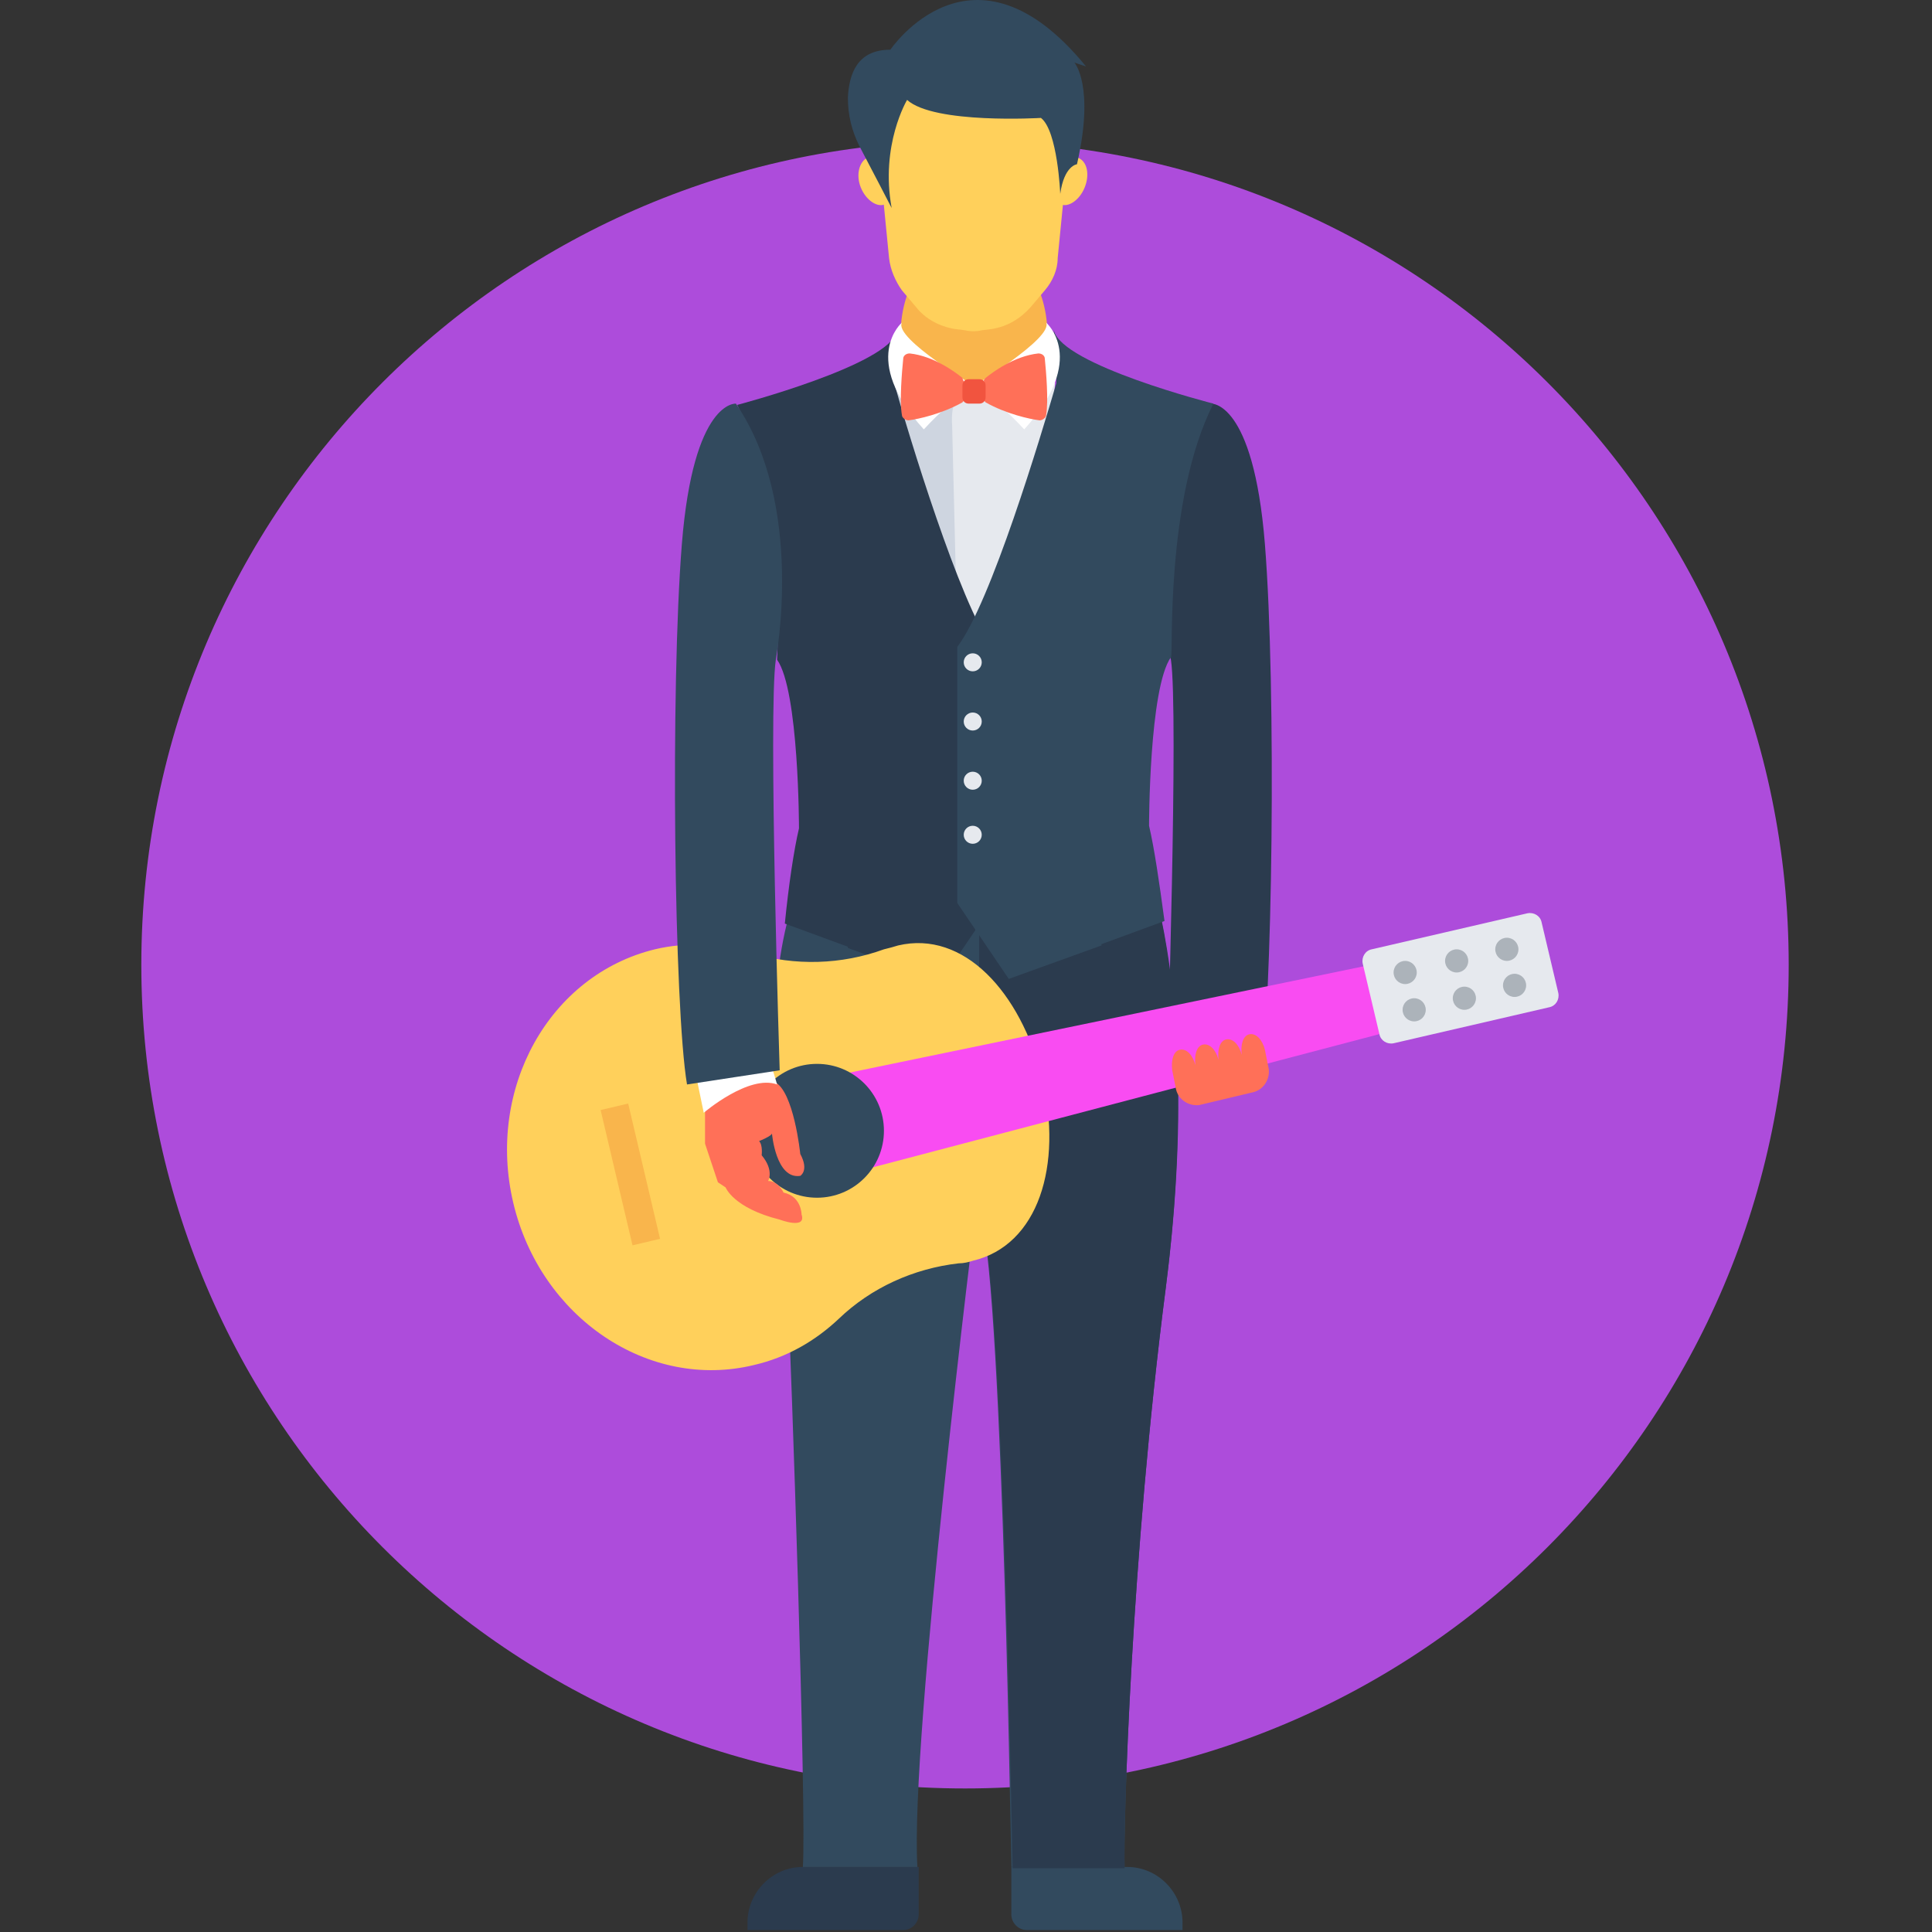 <svg width="509" height="509" viewBox="0 0 509 509" fill="none" xmlns="http://www.w3.org/2000/svg">
<rect x="0" y="0" width="509" height="509" fill="#333333" stroke="none"/>
<g clip-path="url(#clip0_101_2)">
<path d="M254.24 471.182C374.09 471.182 471.247 374.025 471.247 254.175C471.247 134.325 374.09 37.168 254.24 37.168C134.39 37.168 37.233 134.325 37.233 254.175C37.233 374.025 134.39 471.182 254.24 471.182Z" fill="#AD4CDB"/>
<path d="M296.963 491.865H266.446V504.411C266.446 506.445 268.141 508.48 270.515 508.48H311.543V506.446C311.543 498.647 305.101 491.865 296.963 491.865Z" fill="#324A5E"/>
<path d="M211.517 491.865H242.034V504.411C242.034 506.445 240.339 508.48 237.965 508.48H196.937V506.446C196.937 498.647 203.379 491.865 211.517 491.865Z" fill="#2B3B4E"/>
<path d="M319.003 106.34C319.003 106.34 330.192 105.323 333.244 143.299C336.296 181.275 335.278 265.704 331.888 285.71L307.475 281.98C307.475 281.98 310.527 187.379 308.492 173.816C308.153 173.476 300.693 133.126 319.003 106.34Z" fill="#2B3B4E"/>
<path d="M211.517 491.865H241.694C239.66 458.297 257.291 317.243 257.291 317.243C263.733 323.346 266.107 476.268 266.446 491.865H296.284C295.945 481.354 297.979 410.148 307.134 339.282C316.967 262.312 301.031 224.336 301.031 224.336H216.263C194.223 247.393 207.447 338.604 207.447 338.604C208.465 358.271 212.534 478.303 211.517 491.865Z" fill="#324A5E"/>
<path d="M296.285 491.865C295.946 481.354 297.98 410.148 307.135 339.282C310.187 315.547 310.865 295.203 310.187 278.927V278.588C308.831 242.646 301.032 224.675 301.032 224.675H257.97V318.259C264.073 332.839 266.447 476.945 266.786 492.203H296.285V491.865Z" fill="#2B3B4E"/>
<path d="M256.613 113.121C267.287 113.121 275.94 101.887 275.94 88.03C275.94 74.173 267.287 62.939 256.613 62.939C245.939 62.939 237.286 74.173 237.286 88.03C237.286 101.887 245.939 113.121 256.613 113.121Z" fill="#F9B54C"/>
<path d="M256.274 102.271C256.274 102.271 261.699 102.61 261.021 112.104L259.665 167.373L250.51 164.999L235.252 116.173L233.896 100.915L244.407 96.846L256.274 102.271Z" fill="#CED5E0"/>
<path d="M255.596 102.271C255.596 102.271 250.171 102.61 250.849 112.104L252.205 167.373L261.36 164.999L276.618 116.173L277.974 100.915L267.463 96.846L255.596 102.271Z" fill="#E6E9EE"/>
<path d="M235.591 100.914C235.591 93.115 235.93 88.707 236.269 87.351C234.235 96.167 194.224 106.678 194.224 106.678C207.109 132.108 204.735 173.814 204.735 173.814C210.499 181.952 210.499 218.233 210.499 218.233C209.143 223.997 207.786 233.152 206.769 243.324L223.384 249.427V249.766L247.797 258.582L261.36 238.577V170.423C252.884 158.896 239.321 114.477 235.591 100.914Z" fill="#2B3B4E"/>
<path d="M257.292 176.867C258.603 176.867 259.666 175.804 259.666 174.493C259.666 173.182 258.603 172.119 257.292 172.119C255.981 172.119 254.918 173.182 254.918 174.493C254.918 175.804 255.981 176.867 257.292 176.867Z" fill="#E6E9EE"/>
<path d="M257.292 192.465C258.603 192.465 259.666 191.402 259.666 190.091C259.666 188.78 258.603 187.717 257.292 187.717C255.981 187.717 254.918 188.78 254.918 190.091C254.918 191.402 255.981 192.465 257.292 192.465Z" fill="#E6E9EE"/>
<path d="M257.292 208.062C258.603 208.062 259.666 206.999 259.666 205.688C259.666 204.377 258.603 203.314 257.292 203.314C255.981 203.314 254.918 204.377 254.918 205.688C254.918 206.999 255.981 208.062 257.292 208.062Z" fill="#E6E9EE"/>
<path d="M257.292 222.302C258.603 222.302 259.665 221.24 259.665 219.929C259.665 218.618 258.603 217.556 257.292 217.556C255.981 217.556 254.919 218.618 254.919 219.929C254.919 221.24 255.981 222.302 257.292 222.302Z" fill="#E6E9EE"/>
<path d="M319.681 106.34C319.681 106.34 279.67 96.168 277.636 87.013C277.636 88.369 278.314 93.116 278.314 100.915C274.245 114.817 261.021 158.896 252.205 170.425V237.9L265.768 257.905L290.181 249.089V248.75L306.796 242.647C305.44 232.475 304.083 223.32 302.727 217.556C302.727 217.556 302.727 181.275 308.491 173.137C309.17 173.476 306.796 131.77 319.681 106.34Z" fill="#324A5E"/>
<path d="M256.274 176.867C257.585 176.867 258.648 175.804 258.648 174.493C258.648 173.182 257.585 172.119 256.274 172.119C254.963 172.119 253.9 173.182 253.9 174.493C253.9 175.804 254.963 176.867 256.274 176.867Z" fill="#E6E9EE"/>
<path d="M256.274 192.465C257.585 192.465 258.648 191.402 258.648 190.091C258.648 188.78 257.585 187.717 256.274 187.717C254.963 187.717 253.9 188.78 253.9 190.091C253.9 191.402 254.963 192.465 256.274 192.465Z" fill="#E6E9EE"/>
<path d="M256.274 208.062C257.585 208.062 258.648 206.999 258.648 205.688C258.648 204.377 257.585 203.314 256.274 203.314C254.963 203.314 253.9 204.377 253.9 205.688C253.9 206.999 254.963 208.062 256.274 208.062Z" fill="#E6E9EE"/>
<path d="M256.274 222.302C257.585 222.302 258.647 221.24 258.647 219.929C258.647 218.618 257.585 217.556 256.274 217.556C254.963 217.556 253.901 218.618 253.901 219.929C253.901 221.24 254.963 222.302 256.274 222.302Z" fill="#E6E9EE"/>
<path d="M256.274 23.267H229.826L234.234 68.025C234.573 71.077 235.929 74.128 237.625 76.502L241.355 80.91C243.729 83.962 247.458 85.996 251.527 86.674L254.24 87.013C255.596 87.352 257.292 87.352 258.648 87.013L261.361 86.674C265.43 85.996 268.821 83.961 271.533 80.91L275.263 76.502C277.297 74.128 278.654 71.077 278.654 68.025L283.062 23.267H256.274Z" fill="#FFD05B"/>
<path d="M285.774 49.375C284.418 52.766 281.366 54.8 279.332 53.783C276.958 52.766 276.28 49.375 277.637 45.984C278.993 42.593 282.045 40.559 284.079 41.576C286.452 42.594 287.13 45.985 285.774 49.375Z" fill="#FFD05B"/>
<path d="M226.775 49.375C228.131 52.766 231.183 54.8 233.217 53.783C235.59 52.766 236.269 49.375 234.912 45.984C233.555 42.593 230.504 40.559 228.47 41.576C226.436 42.594 225.419 45.985 226.775 49.375Z" fill="#FFD05B"/>
<path d="M234.574 13.095C234.574 13.095 256.275 -19.117 286.113 17.503L283.061 16.486C283.061 16.486 288.486 22.589 283.739 43.273C283.739 43.273 280.348 43.612 279.331 51.072C279.331 51.072 278.653 34.457 274.245 31.067C274.245 31.067 246.102 32.762 238.981 26.32C238.981 26.32 231.86 38.188 234.912 54.802C234.912 54.802 229.487 44.291 226.435 38.527C224.401 34.458 223.383 30.389 223.383 25.642C223.723 19.537 225.758 13.095 234.574 13.095Z" fill="#324A5E"/>
<path d="M275.602 84.978C275.602 84.978 286.791 94.472 269.838 113.121C269.838 113.121 259.666 101.932 255.597 102.271C255.597 102.271 277.636 89.047 275.602 84.978Z" fill="white"/>
<path d="M237.625 84.978C237.625 84.978 226.436 94.472 243.389 113.121C243.389 113.121 253.561 101.932 257.63 102.271C257.63 102.271 235.252 89.047 237.625 84.978Z" fill="white"/>
<path d="M259.665 99.558C261.36 98.202 267.125 93.794 273.567 93.116C274.584 93.116 275.262 93.794 275.262 94.472C275.601 97.863 276.279 105.661 275.601 109.391C275.601 110.069 274.584 110.747 273.906 110.747C271.193 110.408 265.09 109.052 259.665 106C259.326 105.661 258.987 104.983 258.987 104.644L259.326 100.575C258.987 100.236 259.326 99.897 259.665 99.558Z" fill="#FF7058"/>
<path d="M253.562 99.558C251.867 98.202 246.102 93.794 239.66 93.116C238.643 93.116 237.965 93.794 237.965 94.472C237.626 97.863 236.948 105.661 237.626 109.391C237.626 110.069 238.643 110.747 239.321 110.747C242.034 110.408 248.137 109.052 253.562 106C253.901 105.661 254.24 104.983 254.24 104.644L253.901 100.575C253.901 100.236 253.562 99.897 253.562 99.558Z" fill="#FF7058"/>
<path d="M257.97 106.34H255.257C254.24 106.34 253.562 105.662 253.562 104.645V101.593C253.562 100.576 254.24 99.898 255.257 99.898H257.97C258.987 99.898 259.665 100.576 259.665 101.593V104.645C259.665 105.661 258.987 106.34 257.97 106.34Z" fill="#F1543F"/>
<path d="M236.608 249.089C235.591 249.428 234.234 249.767 232.878 250.106C221.689 254.175 209.482 254.514 197.954 251.123C189.816 248.749 181 248.071 172.524 250.106C144.72 256.887 128.105 286.726 135.226 316.903C142.347 347.08 170.829 366.408 198.633 359.626C207.449 357.592 214.908 353.184 221.012 347.419C229.489 339.281 240.678 334.195 252.546 332.839C253.902 332.839 255.259 332.5 256.276 332.161C273.569 328.092 280.011 307.07 274.586 284.013C268.82 261.296 253.901 245.02 236.608 249.089Z" fill="#FFD05B"/>
<path d="M222.706 309.444L380.036 268.077L375.967 251.124L216.942 284.014L222.706 309.444Z" fill="#F94CF2"/>
<path d="M215.247 315.548C224.985 315.548 232.879 307.654 232.879 297.916C232.879 288.178 224.985 280.284 215.247 280.284C205.509 280.284 197.615 288.178 197.615 297.916C197.615 307.654 205.509 315.548 215.247 315.548Z" fill="#324A5E"/>
<path d="M166.639 328.09L173.899 326.379L165.499 290.738L158.239 292.449L166.639 328.09Z" fill="#F9B54C"/>
<path d="M408.179 265.365L367.151 274.859C365.456 275.198 363.76 274.181 363.421 272.485L359.013 253.836C358.674 252.141 359.691 250.445 361.387 250.106L402.415 240.612C404.11 240.273 405.806 241.29 406.145 242.986L410.553 261.635C410.892 263.33 409.874 265.026 408.179 265.365Z" fill="#E6E9EE"/>
<path d="M396.99 253.159C398.676 253.159 400.042 251.793 400.042 250.107C400.042 248.421 398.676 247.055 396.99 247.055C395.304 247.055 393.938 248.421 393.938 250.107C393.938 251.793 395.304 253.159 396.99 253.159Z" fill="#ACB3BA"/>
<path d="M383.766 256.21C385.452 256.21 386.818 254.844 386.818 253.158C386.818 251.472 385.452 250.106 383.766 250.106C382.08 250.106 380.714 251.472 380.714 253.158C380.714 254.844 382.08 256.21 383.766 256.21Z" fill="#ACB3BA"/>
<path d="M370.203 259.262C371.889 259.262 373.255 257.896 373.255 256.21C373.255 254.524 371.889 253.158 370.203 253.158C368.517 253.158 367.151 254.524 367.151 256.21C367.151 257.896 368.517 259.262 370.203 259.262Z" fill="#ACB3BA"/>
<path d="M399.024 262.653C400.71 262.653 402.076 261.287 402.076 259.601C402.076 257.915 400.71 256.549 399.024 256.549C397.338 256.549 395.972 257.915 395.972 259.601C395.972 261.287 397.338 262.653 399.024 262.653Z" fill="#ACB3BA"/>
<path d="M385.8 266.043C387.486 266.043 388.852 264.677 388.852 262.991C388.852 261.305 387.486 259.939 385.8 259.939C384.114 259.939 382.748 261.305 382.748 262.991C382.748 264.677 384.114 266.043 385.8 266.043Z" fill="#ACB3BA"/>
<path d="M372.576 269.095C374.262 269.095 375.628 267.729 375.628 266.043C375.628 264.357 374.262 262.991 372.576 262.991C370.89 262.991 369.524 264.357 369.524 266.043C369.524 267.729 370.89 269.095 372.576 269.095Z" fill="#ACB3BA"/>
<path d="M185.747 292.152V301.307L189.138 311.479L191.172 312.835C191.172 312.835 193.206 318.26 205.413 321.312C205.413 321.312 212.534 324.025 211.177 319.956C211.177 319.956 211.177 315.209 206.43 314.192C206.43 314.192 205.074 311.14 202.361 311.14C202.361 311.14 204.056 308.427 200.666 304.359C200.666 304.359 201.005 301.646 199.988 300.629C199.988 300.629 203.379 299.273 203.379 298.595C203.379 298.595 204.396 310.802 210.839 309.784C210.839 309.784 213.213 308.428 210.839 304.02C210.839 304.02 209.144 287.405 204.058 285.032C203.718 285.031 193.207 283.675 185.747 292.152Z" fill="#FF7058"/>
<path d="M183.374 283.336L185.408 293.169C185.408 293.169 197.276 282.997 204.735 285.709L202.701 278.928L183.374 283.336Z" fill="white"/>
<path d="M193.885 106.34C193.885 106.34 182.696 105.323 179.644 143.299C176.592 181.275 177.61 265.704 181 285.71L205.413 281.98C205.413 281.98 202.361 187.379 204.396 173.816C204.396 173.476 212.195 133.126 193.885 106.34Z" fill="#324A5E"/>
<path d="M330.192 287.744C332.905 287.066 334.6 284.353 334.261 281.641L333.244 276.555C332.566 273.842 330.87 272.147 329.175 272.486C327.48 272.825 326.801 275.199 327.141 277.911C326.463 275.198 324.767 273.503 323.072 273.842C321.377 274.181 320.698 276.555 321.038 279.267C320.36 276.554 318.665 274.859 316.969 275.198C315.274 275.537 314.595 277.911 314.935 280.623C314.257 277.91 312.561 276.215 310.866 276.554C309.171 276.893 308.492 279.267 308.832 281.979L309.849 287.065C310.527 289.778 313.24 291.473 315.952 291.134L330.192 287.744Z" fill="#FF7058"/>
</g>
<defs>
<clipPath id="clip0_101_2">
<rect width="508.48" height="508.48" fill="white"/>
</clipPath>
</defs>
</svg>
